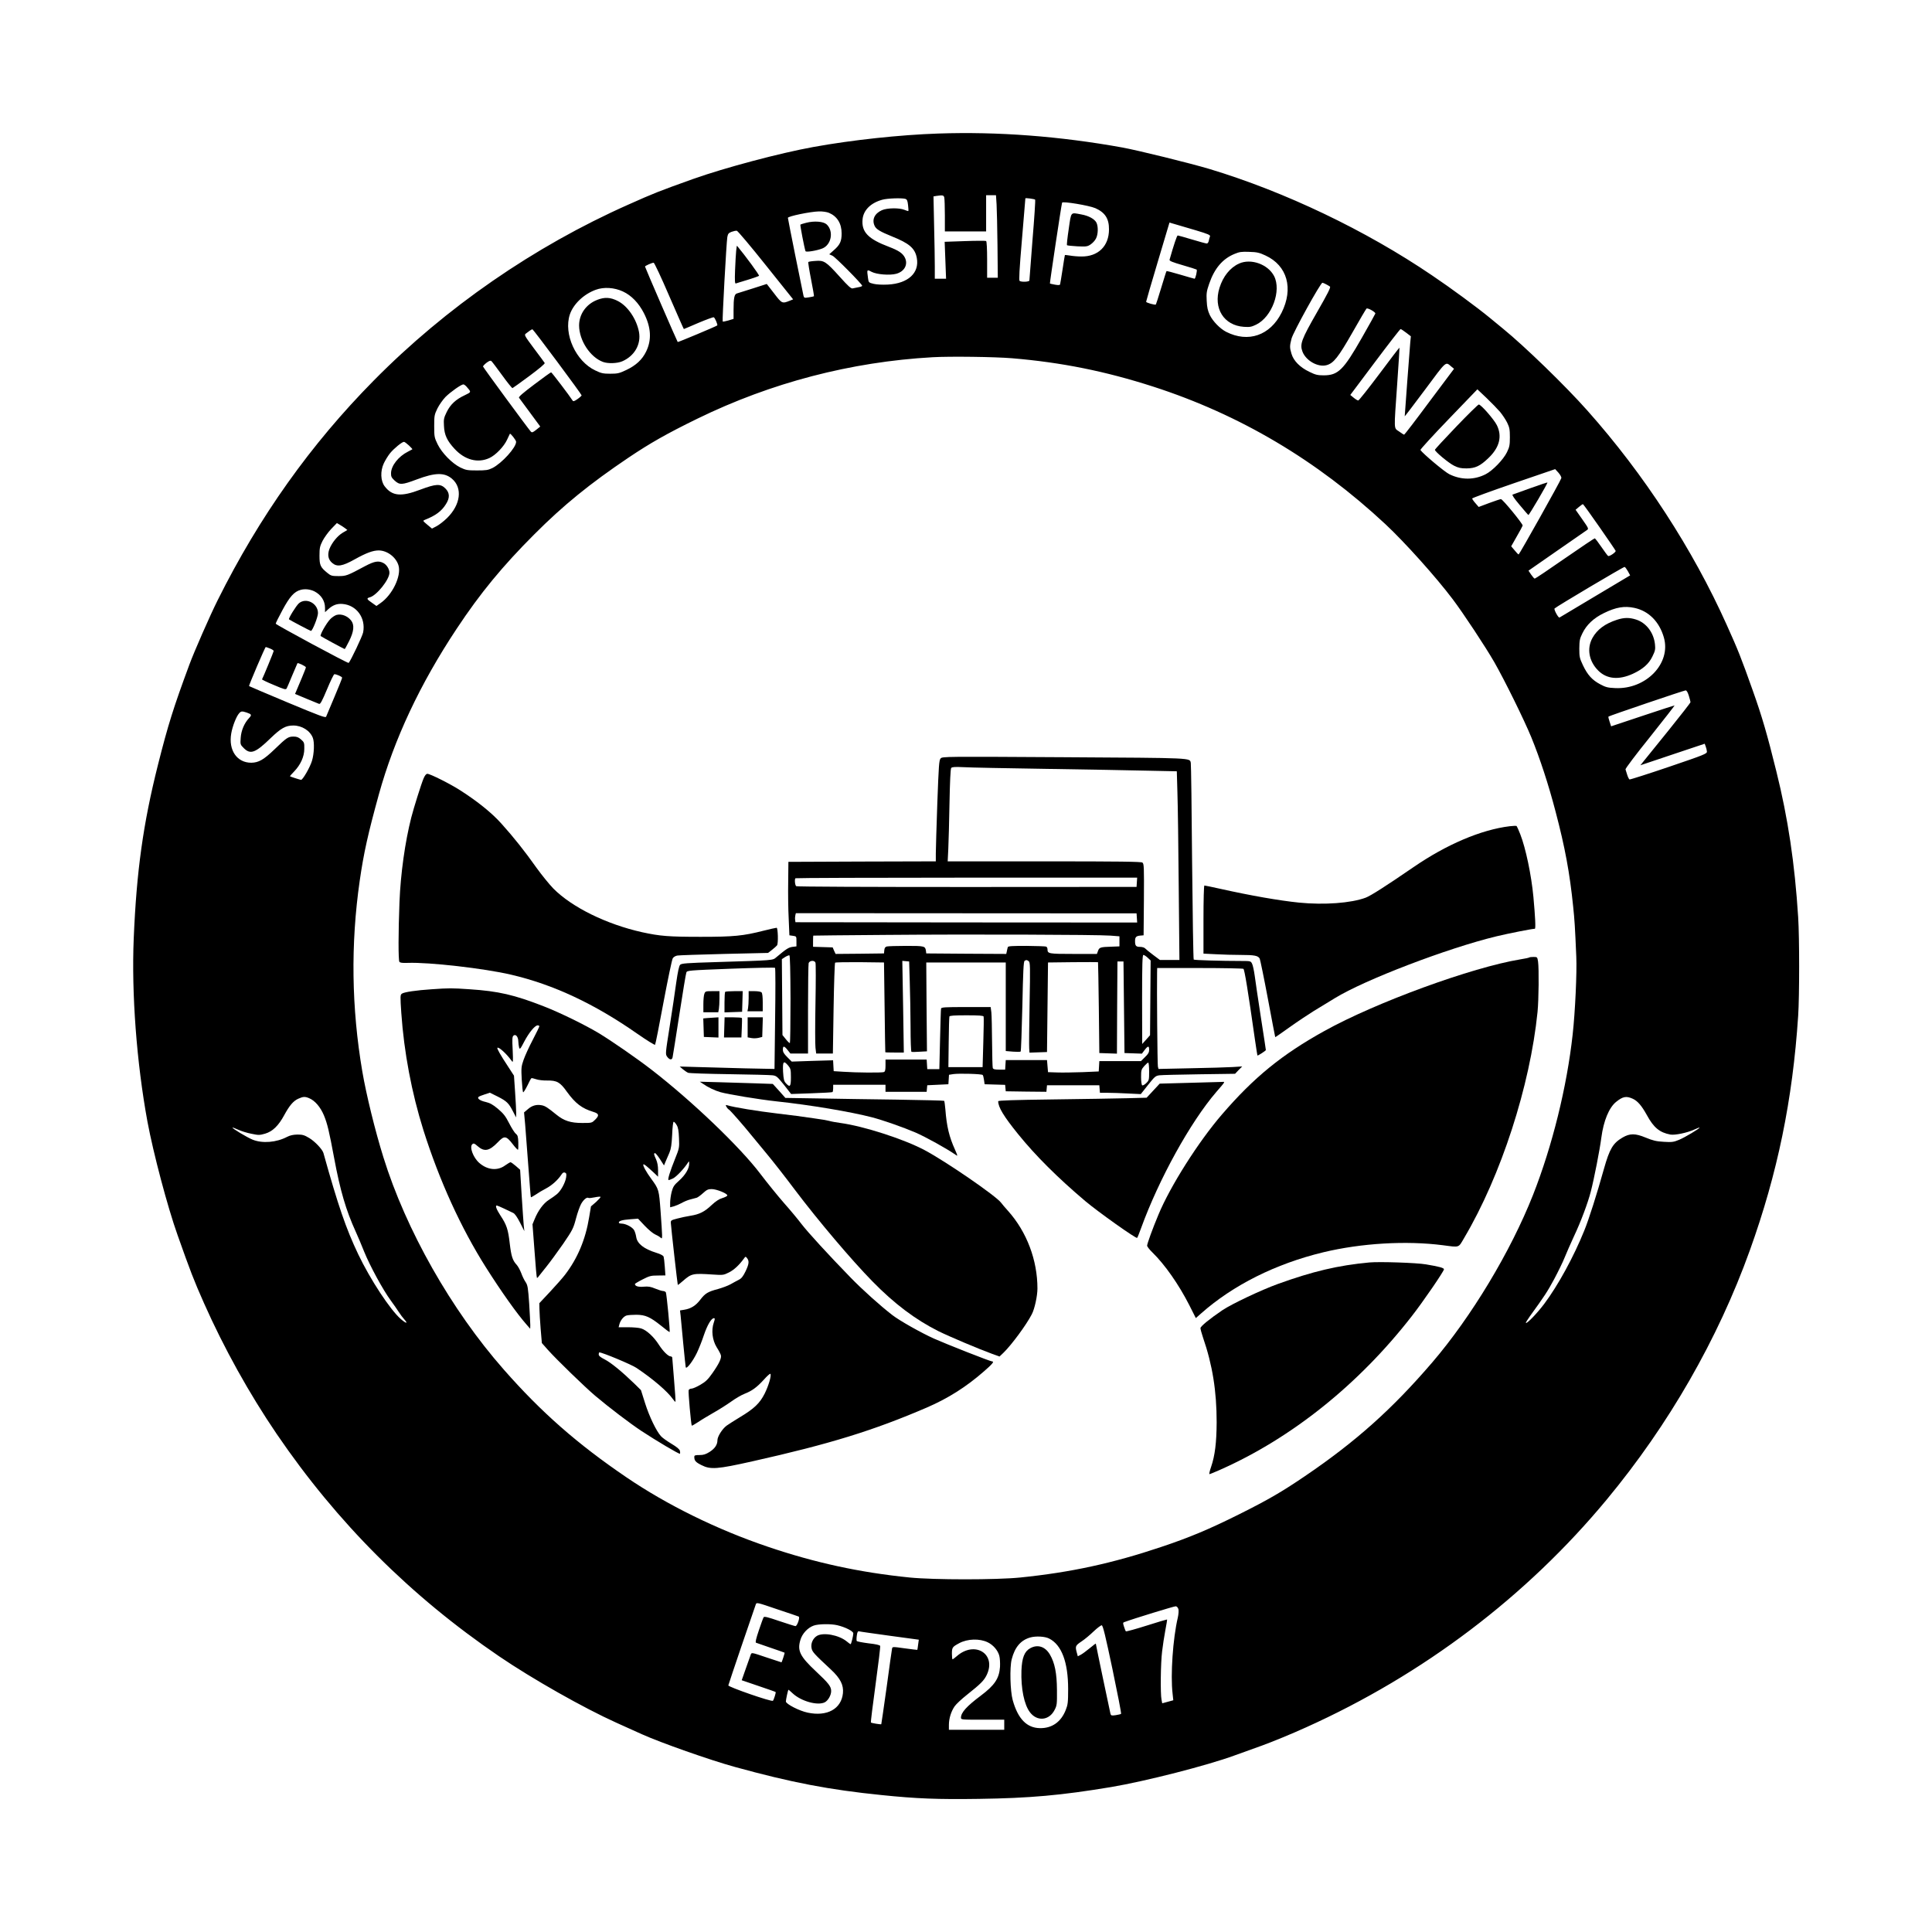 <?xml version="1.0" standalone="no"?>
<!DOCTYPE svg PUBLIC "-//W3C//DTD SVG 20010904//EN"
        "http://www.w3.org/TR/2001/REC-SVG-20010904/DTD/svg10.dtd">
<svg version="1.0" xmlns="http://www.w3.org/2000/svg"
     width="500pt" height="500pt" viewBox="0 0 1920 1920"
     preserveAspectRatio="xMidYMid meet">

    <g transform="translate(0,1920) scale(0.1,-0.1)"
       fill="#000000" stroke="none">
        <path d="M9325 17873 c-381 -13 -858 -64 -1243 -134 -331 -60 -877 -205 -1195
-318 -346 -124 -384 -139 -644 -255 -936 -416 -1813 -1022 -2529 -1748 -626
-634 -1136 -1350 -1551 -2183 -73 -145 -234 -512 -281 -640 -159 -429 -212
-599 -312 -995 -148 -588 -213 -1058 -241 -1725 -23 -551 29 -1237 136 -1820
58 -312 200 -850 300 -1130 126 -356 162 -450 262 -675 199 -448 449 -898 723
-1301 600 -880 1326 -1607 2210 -2209 332 -226 841 -514 1165 -660 88 -39 203
-91 255 -115 184 -83 677 -257 921 -324 561 -155 943 -228 1459 -280 348 -36
560 -44 968 -38 503 7 820 35 1317 118 342 58 953 214 1225 314 52 19 176 64
275 99 99 36 295 116 435 180 1164 524 2190 1301 2988 2264 616 743 1104 1592
1422 2477 275 765 425 1494 480 2330 13 197 13 778 0 980 -34 536 -101 984
-217 1450 -89 361 -142 544 -235 805 -114 321 -144 397 -258 650 -338 753
-822 1498 -1385 2130 -218 246 -624 639 -835 811 -31 25 -91 74 -135 111 -125
103 -387 296 -573 421 -661 449 -1464 832 -2210 1057 -194 58 -709 185 -867
214 -626 113 -1240 159 -1830 139z m59 -635 c3 -13 6 -94 6 -180 l0 -158 205
0 205 0 0 180 0 180 49 0 49 0 6 -92 c3 -51 7 -236 9 -410 l3 -318 -53 0 -53
0 0 179 c0 108 -4 182 -10 186 -5 3 -100 3 -211 -1 l-201 -7 7 -184 7 -183
-56 0 -56 0 0 123 c0 68 -3 252 -7 410 l-6 285 29 5 c63 9 72 7 78 -15z m-388
-14 c17 -5 23 -16 28 -61 4 -31 5 -57 3 -60 -2 -2 -20 4 -40 12 -52 21 -171
19 -223 -4 -73 -33 -101 -93 -72 -156 15 -33 55 -57 171 -104 173 -69 230
-118 248 -214 28 -149 -86 -254 -286 -265 -55 -3 -113 0 -142 7 -50 12 -51 13
-57 58 -12 87 -12 87 37 61 50 -26 180 -36 243 -19 82 22 120 92 87 160 -22
44 -62 71 -156 107 -210 79 -277 148 -265 275 9 91 82 163 196 194 48 14 191
19 228 9z m1291 -8 c4 -3 -8 -183 -26 -399 -17 -215 -31 -398 -31 -404 0 -14
-77 -18 -97 -5 -8 5 -3 109 23 412 18 223 34 407 34 409 0 6 90 -6 97 -13z
m599 -85 c96 -43 136 -104 135 -211 0 -166 -108 -271 -275 -269 -34 0 -83 4
-111 9 -27 4 -51 7 -52 6 -1 -1 -12 -65 -23 -141 -12 -77 -23 -145 -25 -151
-2 -8 -17 -9 -51 -3 -26 5 -49 10 -50 12 -3 3 114 783 121 803 5 16 269 -28
331 -55z m-2648 -46 c82 -35 126 -106 126 -205 0 -78 -16 -113 -78 -167 l-45
-40 33 -15 c29 -14 286 -274 294 -297 2 -5 -14 -12 -35 -15 -21 -4 -47 -10
-59 -12 -16 -4 -43 20 -129 116 -137 152 -156 164 -241 157 -36 -2 -68 -7 -71
-11 -3 -3 9 -80 27 -171 18 -91 31 -167 29 -169 -2 -2 -25 -7 -51 -11 -44 -7
-47 -6 -53 16 -15 67 -155 763 -155 774 0 16 223 62 308 64 36 1 78 -5 100
-14z m3650 -175 c117 -35 142 -46 137 -59 -4 -9 -9 -28 -12 -43 -3 -16 -12
-28 -20 -28 -8 0 -74 18 -147 40 -73 22 -137 40 -142 40 -8 0 -40 -96 -81
-241 -3 -12 23 -23 129 -54 73 -21 136 -41 140 -44 8 -7 -11 -91 -21 -91 -3 0
-66 18 -140 40 -74 22 -136 38 -138 36 -3 -2 -26 -77 -53 -166 -27 -89 -51
-164 -53 -166 -8 -8 -97 18 -97 27 0 5 52 184 116 398 l116 389 62 -18 c33 -9
125 -37 204 -60z m-4278 -345 l272 -340 -32 -13 c-77 -31 -79 -30 -157 72
l-73 94 -137 -44 c-76 -24 -148 -47 -159 -50 -26 -7 -34 -43 -34 -166 l0 -87
-52 -16 c-28 -8 -53 -13 -56 -10 -6 6 37 787 46 839 6 33 13 41 42 52 19 7 42
12 52 11 9 -1 139 -155 288 -342z m4966 96 c217 -100 281 -328 160 -569 -114
-226 -331 -301 -550 -190 -61 31 -133 105 -163 167 -20 43 -28 75 -31 142 -4
75 -1 95 25 170 52 151 132 246 250 295 50 21 71 24 148 21 77 -2 101 -8 161
-36z m-5926 -401 c79 -181 144 -330 146 -330 1 0 66 27 144 61 78 33 147 58
153 56 12 -4 42 -76 35 -81 -14 -11 -389 -168 -393 -165 -6 6 -325 742 -325
750 0 7 68 38 86 38 6 1 76 -147 154 -329z m6528 115 c15 -8 33 -18 39 -23 10
-6 -24 -73 -127 -252 -158 -276 -174 -320 -146 -395 35 -90 154 -157 239 -134
70 19 116 77 257 324 72 127 135 234 140 238 10 11 91 -34 88 -49 -2 -6 -61
-113 -133 -239 -184 -323 -237 -375 -381 -375 -59 0 -81 5 -142 35 -92 44
-156 108 -177 178 -19 63 -19 78 0 152 16 62 288 555 307 555 5 0 21 -7 36
-15z m-6987 -72 c84 -39 156 -114 207 -213 73 -142 80 -268 23 -384 -39 -80
-101 -138 -199 -184 -68 -32 -84 -36 -157 -36 -70 0 -90 4 -148 32 -195 91
-318 363 -254 557 35 103 137 201 257 245 81 30 185 23 271 -17z m-651 -701
c132 -177 240 -326 240 -331 0 -4 -18 -21 -41 -37 -33 -23 -42 -25 -49 -14
-28 45 -206 279 -213 280 -4 0 -80 -54 -168 -121 -113 -85 -158 -124 -151
-132 5 -7 55 -74 110 -149 l101 -137 -40 -32 c-34 -27 -42 -30 -54 -18 -28 31
-475 639 -475 647 0 5 16 22 35 37 26 19 39 24 48 17 7 -6 55 -69 107 -141 52
-72 98 -129 103 -128 4 1 79 55 167 120 102 76 158 123 153 130 -4 7 -52 72
-107 145 -94 126 -98 134 -80 147 10 7 28 20 39 29 11 8 23 14 27 13 4 -1 116
-147 248 -325z m8434 292 l47 -36 -6 -61 c-5 -56 -55 -719 -55 -734 0 -3 91
116 202 265 217 292 202 279 260 230 l28 -23 -245 -327 c-134 -181 -247 -328
-251 -328 -3 0 -26 14 -50 32 -54 38 -52 -3 -19 470 14 199 24 362 23 363 -2
2 -92 -116 -200 -261 -109 -145 -203 -264 -210 -264 -7 0 -28 13 -46 28 l-33
27 246 328 c135 180 249 327 254 327 4 0 29 -16 55 -36z m-3919 -254 c493 -41
930 -129 1405 -282 861 -278 1627 -732 2308 -1367 193 -180 505 -528 669 -746
105 -139 327 -475 413 -625 104 -182 296 -572 368 -747 86 -211 170 -466 241
-738 94 -356 141 -611 175 -945 14 -135 18 -192 31 -498 7 -155 -11 -548 -36
-772 -57 -520 -202 -1107 -394 -1595 -223 -564 -612 -1210 -1002 -1665 -398
-464 -762 -789 -1268 -1132 -233 -158 -360 -231 -645 -374 -302 -151 -500
-234 -785 -329 -480 -161 -894 -251 -1395 -302 -238 -24 -858 -24 -1100 0
-496 50 -942 147 -1410 306 -505 171 -999 414 -1405 690 -487 331 -845 645
-1219 1071 -522 593 -972 1388 -1196 2110 -83 266 -170 622 -209 850 -108 633
-117 1266 -26 1898 40 277 82 465 190 857 153 552 409 1097 773 1646 235 355
456 623 772 939 288 289 553 504 936 762 216 145 379 238 686 388 732 357
1523 564 2336 610 175 10 618 4 787 -10z m-5419 -282 c49 -56 50 -53 -18 -86
-88 -41 -142 -91 -179 -167 -28 -58 -31 -71 -27 -137 4 -91 31 -148 105 -228
102 -111 231 -145 346 -92 62 28 146 115 177 184 13 29 26 55 27 57 6 8 62
-64 62 -79 2 -56 -142 -214 -235 -261 -43 -21 -63 -24 -154 -24 -96 0 -110 3
-165 29 -82 41 -183 143 -226 231 -32 66 -34 75 -34 180 0 104 2 114 32 176
18 36 54 87 80 114 49 49 156 125 178 125 6 0 20 -10 31 -22z m10272 -252 c23
-28 55 -76 70 -106 23 -48 27 -67 27 -145 0 -79 -4 -97 -29 -149 -36 -74 -143
-184 -212 -219 -114 -58 -242 -58 -360 0 -48 23 -266 207 -288 241 -3 5 123
143 280 306 l286 297 92 -87 c50 -48 110 -110 134 -138z m-10845 -332 c21 -20
37 -37 35 -39 -2 -1 -22 -12 -45 -24 -93 -47 -165 -138 -167 -212 -1 -35 5
-46 36 -75 50 -45 72 -44 221 12 181 68 273 70 348 7 108 -91 87 -259 -49
-392 -32 -31 -78 -67 -103 -80 l-46 -24 -47 39 c-45 38 -46 39 -24 48 107 42
166 86 209 155 41 64 39 113 -5 157 -49 49 -94 46 -249 -12 -192 -73 -280 -64
-354 33 -41 53 -45 151 -9 228 14 30 42 76 63 102 38 46 119 113 138 112 6 0
27 -16 48 -35z m11453 -326 c-6 -26 -417 -758 -424 -758 -4 0 -22 18 -40 41
l-34 40 55 97 c31 53 57 102 59 109 4 15 -199 263 -216 263 -7 0 -60 -18 -117
-39 l-104 -39 -32 37 c-18 20 -32 41 -33 47 0 5 186 73 413 151 l412 141 33
-36 c18 -21 31 -44 28 -54z m378 -484 c87 -125 160 -232 162 -238 5 -13 -63
-59 -75 -51 -5 3 -35 43 -67 90 -32 47 -61 85 -66 85 -5 0 -139 -90 -298 -200
-158 -110 -292 -200 -298 -200 -5 0 -21 18 -36 40 l-26 39 279 194 c154 106
289 200 300 208 21 14 20 16 -45 109 l-66 94 33 28 c18 15 36 28 40 28 3 0 77
-102 163 -226z m-12465 -13 l23 -18 -46 -27 c-52 -31 -107 -98 -132 -161 -22
-59 -13 -106 28 -140 48 -41 101 -32 224 37 115 64 181 88 238 88 86 -1 174
-69 197 -152 28 -104 -62 -290 -179 -371 l-41 -29 -45 32 c-52 35 -56 45 -21
54 67 17 195 176 195 244 0 36 -27 80 -60 97 -48 25 -89 18 -180 -30 -181 -97
-190 -100 -267 -100 -64 0 -75 3 -109 31 -70 57 -79 76 -79 172 0 77 4 94 30
146 17 33 55 86 86 119 l57 59 29 -17 c16 -9 40 -25 52 -34z m12749 -428 l22
-41 -347 -207 c-192 -114 -351 -209 -355 -212 -11 -6 -58 81 -49 90 20 20 687
416 696 413 6 -1 20 -21 33 -43z m-13053 -200 c66 -34 105 -94 105 -164 l0
-43 28 26 c47 44 90 61 147 56 139 -12 231 -139 204 -282 -7 -37 -123 -281
-144 -304 -7 -7 -725 380 -725 390 0 6 30 67 67 135 72 134 117 184 181 201
43 12 94 6 137 -15z m13117 -164 c142 -30 248 -137 293 -293 75 -258 -177
-519 -484 -504 -74 3 -95 9 -149 38 -79 42 -125 92 -171 189 -33 70 -36 83
-36 166 1 79 4 98 30 150 41 86 114 154 216 203 119 58 202 72 301 51z
m-13558 -404 c20 -8 36 -19 36 -24 0 -8 -106 -265 -116 -282 -2 -3 51 -29 117
-56 105 -45 120 -49 128 -34 5 9 30 68 56 131 27 63 50 117 51 119 6 7 84 -31
84 -41 0 -5 -18 -50 -39 -101 -21 -51 -46 -108 -54 -128 l-15 -35 112 -47 c61
-25 118 -49 127 -52 12 -5 29 26 79 145 34 82 67 150 73 150 22 0 77 -25 77
-35 0 -6 -34 -91 -76 -190 -42 -99 -79 -188 -83 -197 -5 -14 -59 6 -385 142
-208 87 -379 160 -381 162 -4 5 159 388 166 388 4 0 23 -7 43 -15z m14099
-468 c9 -30 17 -59 17 -65 0 -6 -98 -131 -217 -279 -119 -147 -231 -286 -249
-308 l-32 -40 319 107 320 107 10 -27 c6 -15 11 -38 12 -50 2 -22 -19 -31
-378 -153 -209 -71 -385 -127 -391 -125 -5 2 -16 23 -23 46 -7 23 -15 48 -17
54 -3 7 107 153 245 324 137 172 246 312 243 312 -4 0 -148 -47 -319 -104
l-312 -104 -15 46 c-9 25 -14 48 -11 51 9 8 747 259 766 260 10 1 21 -17 32
-52z m-14332 -168 c50 -17 53 -24 24 -55 -47 -50 -78 -123 -83 -196 -5 -66 -4
-68 31 -103 66 -66 116 -47 267 100 103 99 149 125 225 125 86 0 167 -52 194
-123 17 -45 13 -159 -9 -229 -19 -63 -91 -188 -108 -188 -9 0 -104 31 -110 35
-2 2 16 23 40 47 65 67 102 149 102 226 1 59 -1 66 -32 93 -25 22 -42 29 -75
29 -53 0 -68 -10 -189 -127 -107 -103 -158 -132 -231 -133 -142 0 -228 124
-199 291 12 71 51 171 79 201 19 21 28 22 74 7z m622 -3833 c57 -24 111 -87
146 -170 34 -82 52 -158 101 -421 61 -328 118 -522 215 -735 19 -41 57 -131
84 -199 57 -141 188 -382 265 -486 28 -38 64 -90 80 -115 16 -25 40 -57 54
-72 41 -45 18 -43 -34 3 -105 90 -304 393 -424 644 -122 256 -201 487 -346
1007 -11 37 -84 114 -140 148 -50 30 -67 35 -119 35 -42 -1 -73 -8 -102 -23
-107 -56 -245 -67 -342 -28 -55 22 -201 110 -201 120 0 3 25 -6 55 -20 30 -14
90 -33 133 -41 72 -15 81 -15 137 1 74 22 132 78 189 183 52 96 91 142 140
164 49 22 67 23 109 5z m13153 -5 c48 -22 88 -68 140 -162 68 -125 127 -174
234 -194 45 -8 165 17 236 49 30 14 54 23 54 20 0 -10 -147 -98 -203 -121 -55
-23 -72 -25 -153 -20 -74 4 -107 12 -180 42 -104 43 -156 43 -230 0 -95 -56
-128 -112 -184 -310 -69 -247 -150 -503 -196 -615 -105 -260 -259 -542 -398
-728 -70 -93 -172 -199 -182 -189 -3 2 16 33 41 68 142 196 172 241 240 367
40 75 88 173 105 217 18 44 58 136 90 205 69 145 141 338 169 448 33 127 90
419 105 537 22 166 76 298 147 355 67 54 101 60 165 31z m-8289 -5146 c16 -5
-14 -95 -32 -95 -7 0 -79 23 -160 50 -116 40 -150 48 -156 38 -5 -7 -26 -66
-48 -131 -28 -83 -36 -119 -28 -122 7 -3 73 -25 147 -51 74 -25 136 -47 137
-48 3 -3 -27 -96 -31 -96 -1 0 -68 22 -149 49 -148 50 -148 50 -156 28 -5 -12
-27 -74 -49 -138 l-41 -117 167 -57 c92 -31 169 -58 170 -60 5 -5 -18 -78 -27
-87 -12 -13 -446 138 -443 153 2 13 255 757 273 805 7 21 12 20 211 -48 112
-37 208 -70 215 -73z m3774 73 c4 -14 1 -52 -6 -83 -49 -208 -74 -572 -52
-756 l7 -66 -55 -15 -55 -15 -7 36 c-12 57 -9 365 6 481 7 58 21 152 32 209
11 57 19 105 17 107 -2 1 -93 -26 -203 -61 -110 -35 -203 -60 -206 -57 -4 4
-12 25 -19 47 -11 33 -11 40 1 44 96 36 499 159 513 158 12 -1 22 -13 27 -29z
m-3391 -159 c78 -18 160 -59 160 -81 0 -24 -21 -108 -27 -108 -2 0 -21 13 -41
30 -78 62 -230 90 -293 53 -40 -24 -63 -75 -54 -121 7 -38 22 -55 194 -215 93
-87 126 -153 118 -234 -16 -156 -157 -234 -350 -193 -83 17 -217 86 -217 111
0 18 20 110 25 117 1 1 19 -14 41 -35 85 -80 250 -126 321 -90 33 18 63 70 63
112 0 45 -25 77 -150 194 -160 150 -188 206 -156 313 18 63 73 122 132 143 46
17 171 19 234 4z m2736 -439 c50 -239 89 -438 85 -442 -3 -3 -27 -9 -53 -13
-40 -6 -47 -4 -52 12 -5 19 -146 691 -146 699 0 3 -27 -18 -61 -46 -33 -27
-73 -57 -89 -65 l-29 -15 -10 37 c-17 62 -14 70 46 110 31 20 86 66 122 101
36 34 72 61 80 60 12 -2 37 -106 107 -438z m-2213 334 l288 -39 -7 -50 c-3
-27 -7 -51 -8 -51 0 -1 -56 6 -124 15 -122 17 -123 17 -127 -3 -3 -12 -27
-185 -54 -385 -28 -200 -52 -365 -53 -366 -5 -4 -98 11 -103 17 -3 3 18 172
46 376 28 204 49 378 46 385 -3 9 -43 18 -116 26 -61 8 -114 18 -117 23 -3 5
-3 30 1 55 5 35 10 44 23 41 9 -3 147 -22 305 -44z m1584 -28 c124 -63 188
-236 188 -501 0 -134 -3 -156 -24 -209 -47 -119 -137 -182 -256 -180 -131 2
-219 92 -271 279 -25 92 -31 323 -10 405 31 121 90 190 184 217 57 16 148 11
189 -11z m-611 -37 c54 -26 101 -80 115 -134 6 -22 9 -71 7 -110 -8 -115 -53
-183 -192 -287 -140 -105 -196 -167 -196 -218 0 -20 5 -20 215 -20 l215 0 0
-50 0 -50 -275 0 -275 0 0 48 c0 64 22 134 57 185 15 22 71 74 123 115 136
108 169 141 196 197 99 208 -118 344 -298 186 -20 -17 -38 -31 -42 -31 -3 0
-6 25 -6 56 0 62 5 68 72 104 83 45 204 48 284 9z"/>
        <path d="M10621 16925 c-13 -86 -21 -159 -17 -162 3 -3 50 -8 103 -11 91 -4
101 -2 133 20 19 13 43 39 52 58 22 42 23 121 4 158 -19 36 -77 68 -150 81
-110 20 -99 32 -125 -144z"/>
        <path d="M8012 16986 c-29 -7 -55 -16 -58 -18 -4 -4 39 -230 51 -264 4 -13
113 5 168 27 90 37 114 172 42 239 -31 29 -121 37 -203 16z"/>
        <path d="M7316 16708 c-3 -29 -8 -115 -11 -192 -4 -108 -2 -137 8 -133 6 2 59
19 117 36 58 18 109 36 113 40 6 6 -134 197 -219 299 -1 2 -5 -20 -8 -50z"/>
        <path d="M12314 16581 c-90 -41 -159 -127 -195 -242 -63 -203 43 -373 242
-387 60 -4 75 -1 123 22 157 77 252 337 178 482 -61 118 -230 178 -348 125z"/>
        <path d="M5935 16220 c-110 -43 -180 -142 -180 -255 1 -149 110 -315 238 -362
50 -18 140 -15 190 6 123 53 190 170 167 293 -25 129 -113 258 -211 307 -73
37 -129 40 -204 11z"/>
        <path d="M9348 11663 c-16 -17 -19 -68 -33 -444 -8 -233 -15 -459 -15 -501 l0
-78 -732 -2 -733 -3 -2 -200 c-2 -110 0 -274 5 -365 l7 -165 35 -5 c35 -5 35
-5 35 -55 l0 -50 -41 -5 c-38 -6 -59 -19 -159 -103 -38 -32 -17 -30 -595 -48
-301 -9 -347 -13 -361 -27 -11 -12 -23 -68 -39 -179 -12 -89 -41 -285 -65
-435 -42 -265 -43 -274 -26 -298 24 -34 49 -37 55 -8 3 13 33 203 67 423 34
220 65 409 70 421 7 19 20 21 440 37 238 9 437 13 441 9 5 -5 5 -233 1 -507
l-6 -498 -296 6 c-163 4 -375 10 -471 13 l-175 5 30 -26 c17 -14 40 -30 53
-36 12 -5 197 -11 410 -14 213 -3 406 -8 429 -11 39 -5 47 -12 114 -95 l71
-91 201 7 c111 4 205 9 210 12 4 2 7 20 7 39 l0 34 260 0 260 0 0 -35 0 -35
204 0 205 0 3 33 3 32 105 5 105 5 3 47 3 47 44 7 c56 8 281 2 291 -9 4 -4 10
-26 13 -50 l6 -42 102 -3 102 -3 3 -32 3 -32 202 -3 202 -2 3 32 3 33 260 0
260 0 3 -37 3 -38 77 0 c42 0 134 -3 203 -7 l126 -6 72 91 c67 84 75 91 114
96 23 3 201 7 396 10 l355 5 35 37 36 36 -95 -6 c-52 -3 -239 -9 -416 -12
l-321 -7 -6 24 c-5 20 -11 781 -8 932 l1 47 423 0 c232 0 427 -4 434 -8 11 -7
46 -221 115 -707 12 -82 23 -152 24 -154 4 -5 84 47 84 54 0 3 -22 150 -50
328 -27 177 -55 363 -61 412 -7 50 -18 102 -26 118 -13 26 -16 27 -101 27
-209 0 -473 8 -479 14 -4 4 -11 440 -16 969 -4 529 -10 972 -13 984 -11 53 43
50 -1259 58 -1185 7 -1210 7 -1227 -12z m1052 -104 c393 -6 846 -14 1005 -18
l290 -6 6 -210 c4 -115 10 -537 13 -937 l7 -728 -97 0 -97 0 -67 50 c-37 28
-73 57 -80 65 -7 8 -29 15 -50 15 -41 0 -50 11 -50 58 0 39 11 50 50 54 l35 3
3 355 c2 325 1 356 -15 368 -13 9 -224 12 -976 12 l-959 0 6 123 c3 67 9 273
12 457 4 210 10 340 17 348 8 10 36 12 121 8 61 -4 433 -11 826 -17z m898
-1127 l-3 -46 -1685 -1 c-983 0 -1690 3 -1697 8 -13 9 -18 69 -8 79 3 3 769 6
1701 6 l1695 0 -3 -46z m0 -354 l3 -46 -1698 1 -1698 2 -3 24 c-2 12 -1 33 2
45 l5 21 1693 -1 1693 -1 3 -45z m-263 -176 l90 -7 0 -50 0 -50 -80 -3 c-109
-3 -121 -7 -133 -42 l-11 -30 -233 0 c-247 0 -258 2 -258 46 0 12 -6 24 -14
27 -7 3 -95 6 -195 7 -140 0 -182 -2 -185 -12 -3 -7 -7 -25 -10 -41 l-6 -27
-398 2 -397 3 -3 25 c-7 48 -13 50 -196 50 -94 0 -181 -3 -193 -6 -16 -4 -23
-15 -25 -38 l-3 -31 -241 -3 -240 -2 -15 32 -14 33 -97 3 -98 3 0 54 c0 30 1
56 3 57 1 1 322 4 712 7 812 7 2107 3 2240 -7z m-3179 -631 c0 -238 -3 -434
-6 -436 -4 -3 -22 14 -40 37 l-34 42 -3 377 -3 377 32 21 c18 11 38 19 43 17
6 -2 10 -156 11 -435z m3549 412 l30 -28 -3 -372 -3 -371 -39 -44 -39 -43 -1
443 c0 354 3 442 13 442 7 0 26 -12 42 -27z m-1182 -35 c15 -12 16 -46 9 -418
-4 -223 -6 -424 -4 -448 l3 -43 87 3 87 3 5 445 5 445 248 3 c136 1 248 1 249
0 1 -2 5 -205 8 -453 l5 -450 87 -3 88 -3 2 458 3 458 30 0 30 0 5 -455 5
-455 87 -3 86 -3 27 36 c34 44 45 44 45 2 0 -25 -9 -42 -41 -72 l-40 -40 -207
0 -207 0 -3 -51 -3 -52 -162 -7 c-89 -3 -202 -5 -252 -3 l-90 3 -5 60 -5 60
-205 0 -205 0 -3 -47 -3 -48 -58 0 c-44 0 -60 4 -65 16 -3 9 -6 124 -7 257 -1
133 -4 266 -7 295 l-7 54 -245 0 c-208 0 -245 -2 -248 -15 -2 -8 -6 -147 -10
-308 l-7 -294 -60 0 -60 0 -3 48 -3 47 -205 0 -204 0 0 -59 c0 -44 -4 -60 -16
-65 -20 -8 -277 -6 -404 3 l-95 6 -3 54 -3 54 -206 -6 -205 -7 -44 44 c-33 33
-44 51 -44 75 0 40 13 39 47 -4 l28 -35 88 0 87 0 0 438 c0 240 3 447 6 460 8
27 58 32 68 5 4 -9 4 -190 0 -402 -4 -212 -4 -412 0 -443 l7 -58 83 0 83 0 7
448 c4 246 11 450 15 455 4 4 115 6 247 5 l239 -3 6 -445 c3 -245 6 -446 7
-447 1 -2 43 -3 93 -3 l91 0 -7 456 -8 455 34 -3 34 -3 6 -200 c4 -110 7 -311
8 -447 0 -136 4 -249 9 -251 4 -2 40 -2 80 1 l74 4 -4 442 -3 441 395 0 395 0
0 -440 0 -440 70 -6 c39 -3 73 -3 78 1 4 3 11 206 17 450 7 345 12 445 22 451
17 11 21 11 41 -3z m-448 -550 c3 -7 1 -123 -3 -258 l-7 -245 -170 0 -170 0 3
245 c1 135 5 251 7 258 3 9 47 12 170 12 123 0 167 -3 170 -12z m-1941 -489
c23 -28 26 -39 26 -115 0 -93 -9 -103 -49 -60 -20 21 -24 39 -29 115 -5 104 5
116 52 60z m3586 -57 c0 -84 -1 -89 -29 -116 -16 -16 -34 -25 -40 -22 -6 4
-11 39 -11 81 0 69 2 77 31 110 17 19 35 35 40 35 5 0 9 -40 9 -88z"/>
        <path d="M4209 11463 c-22 -52 -98 -293 -122 -388 -62 -244 -106 -559 -117
-840 -12 -302 -12 -576 -1 -593 6 -10 29 -13 82 -11 213 8 762 -55 1027 -117
421 -98 829 -289 1258 -589 92 -64 170 -112 174 -108 4 4 42 195 84 423 43
228 84 425 92 437 8 13 28 24 46 27 18 3 228 10 467 16 l434 10 41 32 c22 18
44 37 48 43 14 18 9 175 -4 175 -7 0 -65 -13 -129 -29 -204 -52 -297 -61 -626
-61 -320 0 -404 7 -583 46 -353 79 -695 247 -880 433 -41 42 -117 136 -169
208 -113 160 -227 304 -349 439 -93 104 -235 219 -407 329 -99 64 -300 165
-328 165 -12 0 -25 -16 -38 -47z"/>
        <path d="M15003 10989 c-285 -35 -628 -181 -958 -408 -271 -186 -421 -282
-473 -302 -145 -54 -411 -74 -663 -49 -195 20 -477 69 -777 136 -85 19 -158
34 -163 34 -5 0 -9 -144 -9 -338 l0 -339 122 -6 c66 -4 179 -7 249 -7 135 0
172 -7 188 -37 5 -11 42 -190 81 -398 39 -209 72 -380 73 -382 2 -1 65 43 142
98 77 55 185 127 240 161 55 33 150 91 210 128 297 183 1122 498 1607 615 125
30 354 75 381 75 10 0 4 116 -14 315 -20 217 -77 488 -131 625 -16 41 -33 78
-36 81 -4 3 -35 2 -69 -2z"/>
        <path d="M15198 9685 c-3 -3 -43 -12 -89 -19 -481 -79 -1436 -428 -1946 -711
-424 -235 -701 -461 -1019 -830 -234 -271 -514 -713 -631 -995 -58 -138 -113
-290 -113 -309 0 -9 23 -39 51 -66 126 -123 263 -319 369 -527 l64 -127 51 45
c319 283 743 495 1216 609 379 91 825 117 1189 70 169 -22 152 -28 211 73 366
618 655 1511 729 2246 12 123 15 429 5 500 -7 45 -8 46 -44 46 -21 0 -40 -2
-43 -5z"/>
        <path d="M4292 9369 c-153 -10 -277 -28 -298 -44 -17 -12 -17 -24 -6 -191 27
-391 103 -794 220 -1166 159 -502 372 -969 621 -1363 154 -243 308 -460 405
-570 l35 -40 1 35 c0 19 -5 116 -11 214 -11 160 -15 183 -35 214 -13 18 -33
59 -44 90 -12 31 -32 68 -45 82 -41 44 -54 85 -69 211 -16 141 -31 187 -93
280 -39 60 -54 99 -36 99 4 0 37 -14 73 -31 36 -18 76 -37 90 -43 17 -8 39
-40 68 -96 l43 -85 -6 55 c-3 30 -12 168 -21 305 l-15 250 -42 37 c-23 20 -47
37 -53 38 -5 0 -29 -14 -53 -31 -76 -57 -177 -47 -258 24 -61 53 -100 160 -69
186 13 11 21 9 51 -18 68 -60 117 -51 202 37 65 69 83 66 149 -19 25 -33 49
-58 52 -55 3 3 4 36 3 74 -2 55 -6 70 -24 84 -12 9 -42 56 -67 105 -37 73 -57
97 -112 144 -51 43 -80 58 -122 68 -55 12 -87 35 -70 50 5 5 32 16 61 25 l51
17 79 -39 c90 -46 109 -65 151 -147 l31 -60 1 45 c0 24 -5 118 -11 207 l-11
163 -57 88 c-79 120 -114 182 -108 189 13 12 90 -58 140 -127 17 -24 17 -21
12 106 -6 108 -4 132 8 142 22 19 47 -11 48 -56 1 -20 4 -48 8 -62 6 -22 12
-17 51 59 47 89 106 161 133 161 10 0 17 -4 17 -9 0 -5 -29 -65 -65 -134 -36
-68 -77 -158 -91 -198 -24 -69 -25 -82 -19 -197 4 -67 10 -124 14 -127 4 -2
23 28 42 66 18 39 36 72 40 74 3 2 24 -2 46 -10 22 -8 72 -14 110 -13 98 1
129 -16 197 -112 84 -116 150 -166 263 -200 56 -17 60 -35 19 -76 -34 -34 -34
-34 -130 -34 -115 0 -181 21 -257 83 -86 70 -112 87 -146 93 -51 10 -97 -3
-137 -39 l-38 -32 11 -120 c5 -66 20 -255 32 -420 12 -165 23 -302 25 -303 1
-2 22 9 46 25 24 17 71 45 106 63 58 31 117 84 153 139 11 17 21 22 33 18 15
-6 17 -14 12 -49 -9 -54 -52 -133 -91 -165 -16 -14 -52 -39 -80 -57 -54 -34
-107 -106 -142 -192 l-21 -51 20 -264 c10 -145 21 -265 24 -268 2 -3 12 5 20
18 9 12 44 56 78 98 33 41 106 141 162 221 94 138 102 153 128 252 15 58 39
124 52 147 25 43 57 69 73 58 5 -3 33 0 61 6 28 6 54 8 58 5 3 -4 -17 -26 -44
-51 l-51 -44 -18 -108 c-36 -221 -115 -409 -241 -573 -23 -30 -90 -106 -148
-168 l-106 -113 1 -57 c0 -31 6 -120 12 -198 l12 -141 61 -69 c89 -99 364
-366 469 -455 136 -115 349 -277 460 -350 147 -97 375 -232 382 -226 3 4 3 17
0 29 -4 16 -32 39 -84 70 -43 26 -90 59 -104 75 -46 50 -116 195 -158 328
l-41 130 -67 66 c-123 119 -232 208 -293 239 -43 22 -60 36 -60 50 0 11 3 20
7 20 29 0 320 -121 368 -154 165 -110 310 -235 363 -311 11 -16 22 -28 25 -25
2 3 -4 100 -14 215 -10 116 -18 216 -18 223 -1 6 -7 12 -15 12 -25 0 -76 51
-118 116 -49 78 -123 146 -176 162 -21 7 -81 12 -132 12 l-92 0 7 27 c10 41
43 82 73 90 15 4 59 7 97 7 90 -1 136 -22 244 -108 45 -37 84 -66 86 -64 6 6
-30 383 -38 396 -5 6 -17 12 -28 12 -11 0 -45 11 -77 24 -45 19 -69 23 -114
19 -54 -5 -88 5 -88 27 0 3 34 24 76 45 68 35 84 39 151 39 l76 1 -6 85 c-3
47 -9 93 -12 102 -4 11 -33 26 -73 38 -122 38 -189 90 -199 156 -3 21 -12 52
-20 67 -16 31 -82 66 -125 67 -16 0 -28 4 -28 10 0 17 34 27 113 33 l78 6 67
-71 c37 -39 83 -77 102 -85 19 -8 43 -22 53 -31 16 -14 17 -13 17 24 0 21 -7
128 -15 236 -16 216 -17 219 -92 322 -51 69 -87 135 -79 144 6 6 29 -13 104
-82 l42 -40 0 64 c0 43 -7 80 -20 109 -23 49 -24 61 -10 61 6 0 28 -27 50 -61
l39 -61 16 39 c9 21 26 61 38 88 16 39 22 79 27 178 3 73 9 128 15 129 6 0 19
-14 30 -33 15 -25 20 -57 23 -130 4 -95 4 -98 -41 -210 -47 -117 -72 -197 -64
-206 3 -2 23 5 46 16 35 18 112 100 148 157 11 17 12 16 12 -10 1 -48 -37
-112 -99 -168 -52 -46 -61 -61 -75 -113 -8 -32 -15 -80 -15 -106 l0 -47 38 10
c20 6 55 21 77 33 22 13 60 29 85 35 25 6 54 14 64 17 10 3 39 24 63 46 37 34
51 40 86 40 49 0 161 -46 155 -64 -2 -7 -25 -18 -51 -26 -31 -9 -64 -31 -104
-68 -70 -67 -122 -93 -211 -107 -37 -6 -96 -18 -132 -28 -62 -16 -65 -19 -63
-46 3 -52 66 -609 69 -613 2 -2 25 16 51 39 85 74 98 77 295 64 103 -7 109 -6
161 20 49 24 100 70 149 137 17 24 18 24 33 5 22 -29 19 -58 -16 -131 -25 -51
-40 -70 -68 -84 -20 -10 -56 -30 -81 -44 -25 -14 -81 -35 -124 -47 -102 -27
-128 -43 -177 -107 -43 -57 -93 -89 -159 -99 l-42 -7 6 -51 c3 -28 15 -152 26
-276 12 -124 23 -231 25 -238 8 -22 71 61 111 144 19 40 51 119 69 175 35 102
74 169 100 169 11 0 11 -8 -2 -46 -25 -75 -14 -171 29 -242 20 -31 39 -67 42
-79 9 -29 -18 -86 -86 -182 -42 -60 -66 -83 -118 -113 -36 -21 -75 -38 -88
-38 -12 0 -25 -7 -28 -15 -6 -14 24 -345 31 -353 2 -2 30 14 62 35 32 22 101
63 153 93 52 29 131 79 176 111 44 32 105 67 134 78 72 28 122 64 191 140 32
36 61 62 65 58 13 -13 -17 -117 -57 -197 -48 -95 -104 -149 -246 -234 -54 -33
-113 -70 -132 -84 -43 -32 -91 -108 -91 -144 0 -45 -25 -83 -78 -117 -39 -24
-60 -31 -100 -31 -45 0 -52 -3 -52 -19 0 -37 13 -52 71 -81 90 -46 156 -41
504 37 773 173 1206 307 1738 536 210 91 389 204 566 359 82 71 104 98 82 98
-19 0 -448 169 -579 227 -131 59 -343 179 -414 234 -124 96 -297 252 -413 371
-223 229 -425 450 -489 533 -33 44 -112 139 -175 210 -63 72 -168 202 -235
290 -202 267 -681 725 -1081 1034 -146 113 -396 286 -525 364 -135 81 -388
205 -543 265 -297 116 -453 152 -742 171 -173 12 -203 12 -373 0z"/>
        <path d="M7000 9324 c-6 -14 -10 -61 -10 -105 l0 -79 74 0 74 0 6 31 c3 17 6
65 6 105 l0 74 -70 0 c-66 0 -71 -1 -80 -26z"/>
        <path d="M7207 9343 c-4 -3 -7 -51 -7 -105 l0 -99 88 3 87 3 3 103 3 102 -84
0 c-46 0 -87 -3 -90 -7z"/>
        <path d="M7440 9281 c0 -38 -3 -83 -6 -100 l-6 -31 76 0 76 0 0 88 c0 55 -4
92 -12 100 -7 7 -38 12 -70 12 l-58 0 0 -69z"/>
        <path d="M7032 9083 l-43 -4 3 -92 3 -92 73 -3 72 -3 0 101 0 100 -32 -2 c-18
-1 -52 -3 -76 -5z"/>
        <path d="M7198 8990 l-3 -100 87 0 86 0 4 93 c2 50 3 95 1 100 -3 4 -42 7 -88
7 l-84 0 -3 -100z"/>
        <path d="M7430 8990 l0 -99 37 -7 c20 -4 52 -3 72 2 l36 9 3 98 3 97 -76 0
-75 0 0 -100z"/>
        <path d="M6985 8430 c51 -36 119 -68 175 -84 79 -22 380 -72 555 -91 336 -36
736 -103 952 -159 110 -29 307 -98 429 -150 102 -44 315 -162 402 -223 21 -15
21 -13 -7 51 -58 128 -83 231 -96 401 -4 44 -9 82 -12 85 -2 3 -215 8 -471 12
-257 3 -611 9 -787 12 l-320 5 -62 70 -63 69 -172 6 c-95 3 -258 8 -363 11
l-190 5 30 -20z"/>
        <path d="M11820 8439 l-295 -8 -65 -70 -65 -70 -195 -5 c-107 -3 -439 -8 -737
-12 -386 -5 -543 -10 -543 -18 0 -60 55 -150 198 -327 172 -213 394 -434 667
-665 131 -110 507 -377 516 -366 4 4 21 48 39 97 176 485 489 1053 749 1355
91 105 88 100 55 98 -16 0 -162 -5 -324 -9z"/>
        <path d="M7219 8201 c6 -11 17 -24 25 -28 15 -9 142 -154 226 -258 30 -37 100
-122 156 -189 55 -66 179 -224 274 -351 227 -301 563 -698 770 -909 218 -223
427 -380 656 -495 105 -52 405 -179 535 -226 l72 -26 40 38 c81 79 227 277
281 382 28 53 56 182 56 256 0 282 -106 563 -292 771 -31 34 -61 70 -69 81
-46 65 -549 411 -762 524 -206 109 -602 237 -835 269 -44 6 -94 15 -113 21
-19 5 -86 17 -149 25 -63 9 -140 20 -170 24 -30 4 -118 15 -195 24 -201 24
-429 61 -498 82 -16 5 -17 3 -8 -15z"/>
        <path d="M13610 6654 c-313 -29 -565 -89 -911 -214 -168 -61 -457 -198 -550
-260 -127 -86 -219 -161 -219 -179 0 -9 11 -51 25 -92 95 -275 136 -534 136
-844 -1 -201 -17 -331 -55 -442 -14 -40 -21 -73 -17 -73 5 0 54 20 110 45 709
315 1375 848 1901 1525 112 143 320 447 320 466 0 14 -49 27 -180 49 -93 16
-459 28 -560 19z"/>
        <path d="M14472 14960 c-117 -122 -212 -225 -212 -230 0 -18 137 -132 190
-158 44 -22 69 -27 125 -27 86 1 134 23 217 103 110 105 138 215 84 326 -28
57 -158 206 -180 206 -7 0 -108 -99 -224 -220z"/>
        <path d="M15210 14349 c-91 -33 -171 -61 -178 -64 -8 -3 16 -39 69 -102 45
-54 84 -99 88 -101 7 -2 195 318 189 323 -2 2 -77 -24 -168 -56z"/>
        <path d="M2971 13205 c-27 -23 -107 -152 -99 -160 7 -7 212 -115 218 -115 15
0 70 138 70 177 0 97 -117 158 -189 98z"/>
        <path d="M3345 13089 c-17 -5 -45 -23 -62 -41 -40 -41 -106 -159 -96 -169 9
-8 232 -129 239 -129 2 0 22 36 44 80 47 94 54 160 19 204 -36 45 -95 68 -144
55z"/>
        <path d="M16070 13041 c-120 -39 -198 -97 -245 -182 -57 -104 -35 -230 58
-323 85 -85 204 -96 344 -32 99 46 158 97 194 171 28 57 31 72 26 121 -12 117
-87 215 -188 247 -65 21 -119 21 -189 -2z"/>
        <path d="M10240 2821 c-59 -31 -84 -95 -89 -223 -6 -177 27 -340 85 -415 71
-93 190 -82 244 23 24 46 25 57 24 199 -1 167 -22 270 -70 352 -46 79 -121
104 -194 64z"/>
    </g>
</svg>
